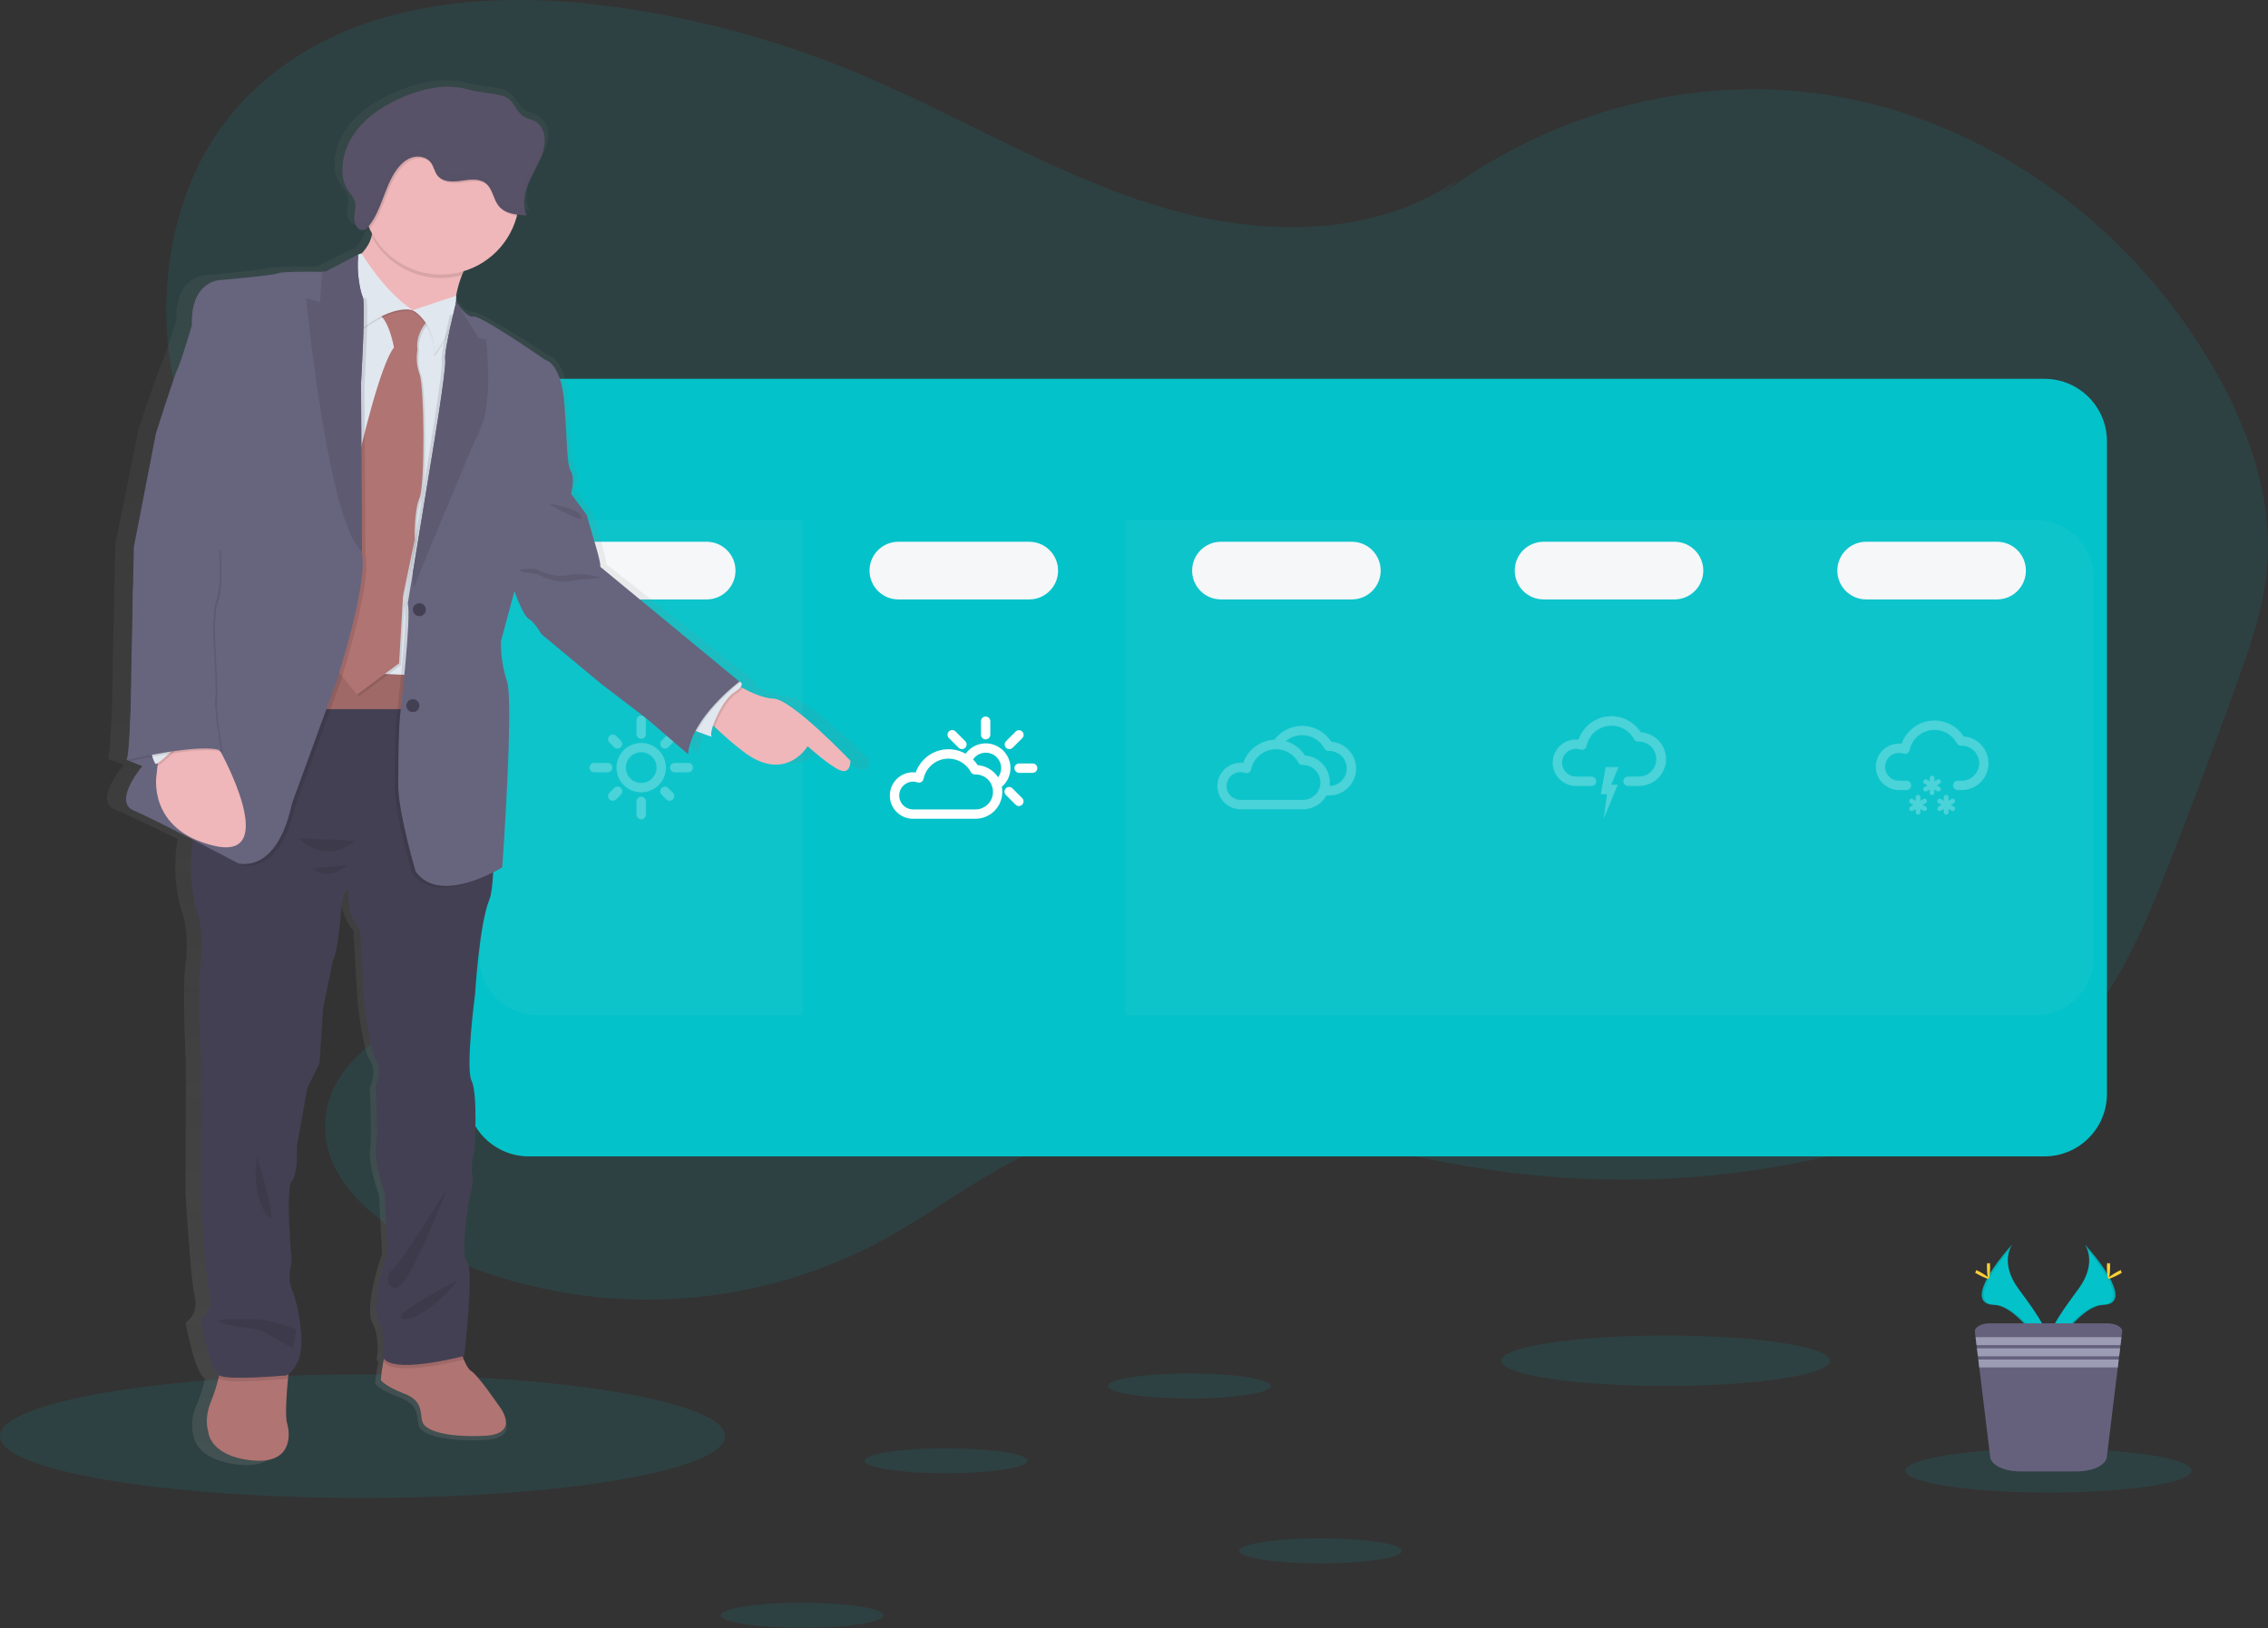<svg width="500" height="359" viewBox="0 0 500 359" fill="none" xmlns="http://www.w3.org/2000/svg">
<rect x="0" y="0" width="500" height="359" fill="#333333" stroke="none"/>
<path opacity="0.1" d="M322.033 39.246C302.153 53.083 276.364 52.188 253.764 44.99C231.163 37.793 210.407 24.969 188.374 15.855C170.018 8.246 150.689 3.236 130.948 0.97C102.885 -2.209 71.548 1.665 51.994 24.038C30.22 48.955 31.891 93.888 55.441 116.761C67.42 128.395 83.109 134.103 96.764 143.185C110.419 152.267 123.102 167.352 121.944 184.885C120.863 201.114 108.321 213.566 95.347 221.381C85.321 227.42 72.965 234.014 71.757 246.524C70.59 258.626 80.975 268.112 90.892 273.502C123.247 291.098 163.094 290.93 195.335 273.048C206.833 266.691 217.404 258.194 229.461 253.227C261.125 240.18 296.013 253.313 329.539 258.113C358.025 262.17 387.05 260.07 414.656 251.955C431.262 247.078 447.927 239.626 459.589 225.74C467.999 215.75 473.239 203.058 478.161 190.547C483.405 177.203 488.447 163.765 493.287 150.232C496.189 142.109 499.05 133.83 499.799 125.139C501.161 109.386 495.431 93.806 487.634 80.528C469.12 48.973 437.933 26.781 404.18 21.146C370.426 15.51 334.662 26.518 308.469 50.608" fill="#04C2C9"/>
<path opacity="0.1" d="M79.921 330.314C124.061 330.314 159.843 324.217 159.843 316.696C159.843 309.175 124.061 303.077 79.921 303.077C35.782 303.077 0 309.175 0 316.696C0 324.217 35.782 330.314 79.921 330.314Z" fill="#04C2C9"/>
<path d="M450.716 83.539H116.599C108.99 83.539 102.822 89.707 102.822 97.316V241.225C102.822 248.834 108.99 255.002 116.599 255.002H450.716C458.325 255.002 464.493 248.834 464.493 241.225V97.316C464.493 89.707 458.325 83.539 450.716 83.539Z" fill="#04C2C9"/>
<g opacity="0.2">
<path opacity="0.2" d="M176.949 223.833H118.456C116.79 223.833 115.14 223.505 113.601 222.867C112.062 222.229 110.663 221.295 109.485 220.117C108.307 218.938 107.372 217.54 106.734 216C106.097 214.461 105.769 212.811 105.769 211.145V127.405C105.768 125.739 106.096 124.088 106.733 122.549C107.371 121.009 108.305 119.61 109.483 118.432C110.662 117.254 112.061 116.319 113.6 115.682C115.14 115.045 116.79 114.717 118.456 114.717H176.949V223.833Z" fill="white"/>
</g>
<g opacity="0.2">
<path opacity="0.2" d="M448.849 223.833H390.361V114.717H448.849C450.516 114.717 452.166 115.045 453.705 115.682C455.245 116.319 456.644 117.254 457.822 118.432C459 119.61 459.935 121.009 460.572 122.549C461.21 124.088 461.537 125.739 461.537 127.405V211.145C461.537 212.811 461.209 214.461 460.571 216C459.933 217.54 458.999 218.938 457.821 220.117C456.643 221.295 455.244 222.229 453.705 222.867C452.165 223.505 450.515 223.833 448.849 223.833Z" fill="white"/>
</g>
<g opacity="0.2">
<path opacity="0.2" d="M390.361 114.713H319.186V223.828H390.361V114.713Z" fill="white"/>
</g>
<g opacity="0.2">
<path opacity="0.2" d="M319.186 114.713H248.01V223.828H319.186V114.713Z" fill="white"/>
</g>
<g opacity="0.2">
<path opacity="0.2" d="M248.01 114.713H176.835V223.828H248.01V114.713Z" fill="#04C2C9"/>
</g>
<path d="M217.291 163.038C217.017 163.038 216.755 162.929 216.562 162.736C216.369 162.543 216.26 162.281 216.26 162.007V159.033C216.26 158.897 216.287 158.763 216.338 158.638C216.39 158.513 216.466 158.4 216.562 158.304C216.658 158.208 216.771 158.132 216.896 158.08C217.021 158.029 217.155 158.002 217.291 158.002C217.426 158.002 217.56 158.029 217.685 158.08C217.81 158.132 217.924 158.208 218.02 158.304C218.115 158.4 218.191 158.513 218.243 158.638C218.295 158.763 218.322 158.897 218.322 159.033V162.016C218.319 162.288 218.209 162.548 218.016 162.739C217.823 162.931 217.563 163.038 217.291 163.038V163.038Z" fill="white"/>
<path d="M212.069 165.199C211.934 165.2 211.8 165.173 211.676 165.122C211.551 165.071 211.438 164.995 211.342 164.9L209.235 162.788C209.13 162.695 209.045 162.581 208.986 162.454C208.927 162.327 208.894 162.189 208.889 162.049C208.885 161.909 208.91 161.769 208.961 161.638C209.013 161.508 209.091 161.389 209.19 161.29C209.289 161.191 209.407 161.113 209.538 161.06C209.668 161.008 209.807 160.984 209.948 160.987C210.088 160.991 210.226 161.024 210.353 161.083C210.481 161.142 210.595 161.226 210.688 161.331L212.8 163.442C212.943 163.587 213.041 163.77 213.08 163.97C213.119 164.17 213.098 164.377 213.02 164.565C212.942 164.753 212.81 164.913 212.641 165.026C212.471 165.139 212.272 165.199 212.069 165.199V165.199Z" fill="white"/>
<path d="M224.624 177.751C224.351 177.751 224.088 177.644 223.893 177.451L221.786 175.34C221.682 175.246 221.597 175.132 221.538 175.005C221.479 174.877 221.447 174.739 221.443 174.599C221.439 174.459 221.464 174.319 221.516 174.189C221.568 174.059 221.646 173.94 221.746 173.841C221.845 173.742 221.964 173.664 222.094 173.613C222.225 173.561 222.364 173.537 222.505 173.541C222.645 173.545 222.783 173.578 222.91 173.637C223.037 173.697 223.151 173.781 223.244 173.886L225.351 175.993C225.494 176.138 225.592 176.321 225.631 176.52C225.67 176.72 225.65 176.926 225.572 177.114C225.495 177.302 225.363 177.462 225.195 177.576C225.026 177.689 224.828 177.75 224.624 177.751V177.751Z" fill="white"/>
<path d="M227.658 170.422H224.674C224.401 170.422 224.139 170.313 223.945 170.12C223.752 169.926 223.644 169.664 223.644 169.391C223.644 169.117 223.752 168.855 223.945 168.662C224.139 168.469 224.401 168.36 224.674 168.36H227.658C227.931 168.36 228.193 168.469 228.387 168.662C228.58 168.855 228.689 169.117 228.689 169.391C228.689 169.664 228.58 169.926 228.387 170.12C228.193 170.313 227.931 170.422 227.658 170.422V170.422Z" fill="white"/>
<path d="M222.513 165.199C222.31 165.199 222.111 165.138 221.943 165.024C221.774 164.911 221.643 164.75 221.565 164.563C221.487 164.375 221.467 164.168 221.506 163.969C221.546 163.77 221.643 163.586 221.786 163.442L223.893 161.331C223.989 161.233 224.102 161.155 224.228 161.102C224.353 161.048 224.488 161.02 224.625 161.019C224.761 161.018 224.897 161.045 225.023 161.096C225.149 161.148 225.264 161.225 225.36 161.321C225.457 161.418 225.533 161.532 225.585 161.659C225.637 161.785 225.663 161.92 225.662 162.057C225.661 162.193 225.633 162.328 225.58 162.454C225.527 162.579 225.449 162.693 225.351 162.788L223.244 164.9C223.049 165.092 222.786 165.199 222.513 165.199V165.199Z" fill="white"/>
<path d="M222.767 169.391C222.77 168.235 222.406 167.108 221.726 166.172C221.046 165.237 220.087 164.542 218.986 164.188C217.885 163.835 216.701 163.84 215.603 164.204C214.506 164.567 213.553 165.271 212.881 166.212C211.907 165.66 210.823 165.328 209.706 165.24C208.589 165.152 207.466 165.311 206.417 165.704C205.368 166.097 204.418 166.716 203.634 167.516C202.849 168.316 202.25 169.278 201.879 170.335C201.288 170.268 200.691 170.303 200.112 170.44C198.791 170.755 197.648 171.581 196.935 172.737C196.222 173.893 195.996 175.284 196.307 176.606C196.571 177.732 197.209 178.734 198.116 179.451C199.023 180.167 200.146 180.556 201.302 180.553H215.047C215.506 180.551 215.963 180.498 216.41 180.394C217.898 180.04 219.191 179.124 220.02 177.839C220.848 176.553 221.148 174.997 220.855 173.496C221.45 172.989 221.928 172.36 222.258 171.651C222.588 170.943 222.761 170.172 222.767 169.391V169.391ZM215.956 178.387C215.658 178.459 215.353 178.494 215.047 178.491H201.279C200.531 178.487 199.81 178.208 199.252 177.709C198.695 177.21 198.339 176.524 198.253 175.78C198.166 175.037 198.355 174.288 198.782 173.674C199.21 173.059 199.848 172.623 200.575 172.447C200.807 172.391 201.045 172.362 201.284 172.361C201.616 172.361 201.946 172.416 202.26 172.524C202.399 172.571 202.546 172.587 202.691 172.573C202.837 172.559 202.978 172.515 203.105 172.442C203.231 172.37 203.341 172.271 203.426 172.153C203.511 172.035 203.571 171.9 203.6 171.757C203.832 170.635 204.403 169.612 205.234 168.825C206.066 168.038 207.119 167.525 208.251 167.354C209.384 167.183 210.541 167.364 211.568 167.871C212.595 168.378 213.441 169.187 213.994 170.19C214.004 170.204 214.012 170.219 214.017 170.235C214.109 170.403 214.245 170.542 214.411 170.637C214.577 170.732 214.766 170.78 214.957 170.776H215.07C215.728 170.772 216.376 170.937 216.951 171.255C217.527 171.573 218.011 172.033 218.358 172.592C218.567 172.945 218.72 173.328 218.812 173.727C218.876 174.006 218.911 174.291 218.916 174.577C218.928 175.453 218.642 176.308 218.104 177C217.566 177.693 216.808 178.182 215.956 178.387ZM218.717 169.968C217.8 169.255 216.695 168.824 215.538 168.728C215.243 168.272 214.901 167.849 214.516 167.465C214.77 167.092 215.096 166.773 215.475 166.528C215.854 166.282 216.278 166.114 216.722 166.035C217.166 165.955 217.622 165.965 218.063 166.063C218.503 166.162 218.92 166.348 219.288 166.61C219.655 166.871 219.967 167.204 220.205 167.588C220.443 167.972 220.601 168.399 220.672 168.845C220.742 169.291 220.722 169.747 220.614 170.185C220.506 170.623 220.312 171.036 220.043 171.398C219.682 170.851 219.234 170.368 218.717 169.968V169.968Z" fill="white"/>
<g opacity="0.5">
<path opacity="0.5" d="M298.801 168.115C298.515 166.892 297.846 165.792 296.891 164.975C295.936 164.158 294.746 163.667 293.493 163.574C292.824 162.539 291.915 161.681 290.843 161.073C289.772 160.465 288.569 160.124 287.338 160.079C286.107 160.034 284.883 160.288 283.77 160.817C282.657 161.346 281.689 162.136 280.946 163.12C279.423 163.192 277.956 163.717 276.732 164.628C275.509 165.539 274.586 166.794 274.08 168.233C273.388 168.155 272.687 168.22 272.021 168.422C271.354 168.625 270.736 168.961 270.203 169.41C269.671 169.86 269.236 170.413 268.925 171.036C268.613 171.659 268.432 172.339 268.392 173.035C268.352 173.73 268.455 174.426 268.693 175.081C268.931 175.736 269.3 176.335 269.778 176.842C270.255 177.349 270.831 177.754 271.47 178.031C272.109 178.308 272.798 178.452 273.495 178.455H287.249C287.708 178.454 288.165 178.4 288.611 178.296C289.411 178.106 290.162 177.752 290.817 177.256C291.472 176.761 292.017 176.134 292.417 175.417H293.025C293.484 175.416 293.941 175.362 294.388 175.258C295.147 175.079 295.864 174.753 296.496 174.297C297.129 173.842 297.666 173.265 298.076 172.602C298.486 171.938 298.761 171.201 298.886 170.431C299.01 169.661 298.982 168.874 298.801 168.115V168.115ZM289.824 175.38C289.353 175.817 288.78 176.129 288.157 176.289C287.86 176.358 287.555 176.393 287.249 176.393H273.472C272.72 176.393 271.995 176.117 271.433 175.617C270.872 175.118 270.513 174.429 270.426 173.682C270.34 172.935 270.53 172.183 270.962 171.568C271.394 170.952 272.036 170.517 272.768 170.344C273.217 170.244 273.682 170.244 274.13 170.344C274.241 170.369 274.35 170.401 274.457 170.44C274.597 170.489 274.746 170.507 274.894 170.494C275.041 170.481 275.185 170.436 275.314 170.363C275.443 170.29 275.555 170.19 275.642 170.07C275.729 169.95 275.79 169.813 275.82 169.668C276.084 168.408 276.773 167.277 277.772 166.464C278.77 165.652 280.018 165.207 281.305 165.204C281.562 165.204 281.818 165.222 282.072 165.259C282.945 165.379 283.776 165.703 284.5 166.205C285.223 166.707 285.818 167.372 286.237 168.147C286.326 168.315 286.461 168.456 286.627 168.551C286.792 168.647 286.981 168.694 287.172 168.687H287.249C288.031 168.689 288.794 168.928 289.437 169.373C290.079 169.818 290.572 170.447 290.849 171.178C291.126 171.909 291.175 172.707 290.989 173.467C290.802 174.226 290.39 174.911 289.806 175.43L289.824 175.38ZM293.911 173.214C293.647 173.278 293.378 173.313 293.107 173.319C293.21 172.591 293.175 171.85 293.003 171.135C292.716 169.911 292.047 168.811 291.092 167.995C290.137 167.178 288.947 166.687 287.694 166.594C286.706 165.065 285.205 163.938 283.462 163.415C284.099 162.883 284.846 162.5 285.65 162.293C286.453 162.086 287.292 162.06 288.107 162.218C288.921 162.375 289.691 162.712 290.359 163.203C291.028 163.694 291.579 164.328 291.972 165.059C292.062 165.228 292.198 165.368 292.365 165.463C292.531 165.559 292.72 165.606 292.912 165.599H293.025C293.973 165.595 294.888 165.94 295.598 166.567C296.308 167.194 296.762 168.061 296.875 169.002C296.987 169.943 296.749 170.892 296.207 171.668C295.664 172.445 294.855 172.995 293.933 173.214H293.911Z" fill="white"/>
</g>
<g opacity="0.5">
<path opacity="0.5" d="M430.744 177.86L430.081 177.474L430.744 177.092C430.804 177.059 430.856 177.014 430.899 176.96C430.941 176.906 430.972 176.844 430.99 176.778C431.009 176.712 431.014 176.643 431.005 176.575C430.997 176.507 430.976 176.441 430.942 176.382C430.908 176.322 430.863 176.27 430.809 176.227C430.755 176.185 430.693 176.154 430.627 176.136C430.561 176.117 430.493 176.112 430.425 176.121C430.357 176.129 430.291 176.15 430.231 176.184L429.564 176.57V175.834C429.57 175.763 429.562 175.69 429.539 175.622C429.516 175.554 429.48 175.491 429.431 175.438C429.383 175.384 429.323 175.342 429.258 175.313C429.192 175.283 429.12 175.268 429.048 175.268C428.976 175.268 428.905 175.283 428.839 175.313C428.773 175.342 428.714 175.384 428.666 175.438C428.617 175.491 428.58 175.554 428.557 175.622C428.534 175.69 428.526 175.763 428.533 175.834V176.593L427.874 176.211C427.754 176.143 427.611 176.126 427.478 176.163C427.345 176.2 427.232 176.288 427.164 176.409C427.096 176.529 427.078 176.672 427.115 176.805C427.152 176.938 427.241 177.052 427.361 177.12L428.02 177.496L427.361 177.878C427.303 177.912 427.251 177.957 427.21 178.011C427.169 178.064 427.139 178.126 427.122 178.191C427.104 178.257 427.1 178.325 427.109 178.392C427.119 178.459 427.141 178.523 427.175 178.582C427.221 178.661 427.287 178.727 427.367 178.773C427.447 178.818 427.537 178.842 427.629 178.841C427.719 178.842 427.808 178.817 427.884 178.768L428.542 178.391V179.158C428.554 179.287 428.614 179.406 428.709 179.493C428.804 179.58 428.928 179.628 429.057 179.628C429.186 179.628 429.311 179.58 429.406 179.493C429.501 179.406 429.561 179.287 429.573 179.158V178.391L430.24 178.772C430.316 178.821 430.405 178.847 430.495 178.845C430.586 178.845 430.676 178.821 430.756 178.776C430.836 178.731 430.902 178.665 430.949 178.586C430.985 178.526 431.009 178.458 431.018 178.388C431.028 178.318 431.023 178.247 431.004 178.179C430.985 178.111 430.952 178.047 430.907 177.992C430.862 177.938 430.807 177.892 430.744 177.86Z" fill="white"/>
<path opacity="0.5" d="M427.643 173.564L426.98 173.183L427.643 172.797C427.701 172.763 427.753 172.719 427.794 172.665C427.835 172.612 427.865 172.551 427.882 172.486C427.899 172.421 427.904 172.353 427.894 172.286C427.885 172.22 427.863 172.155 427.829 172.097C427.796 172.038 427.751 171.986 427.697 171.945C427.644 171.903 427.582 171.873 427.517 171.855C427.451 171.837 427.383 171.833 427.316 171.842C427.249 171.85 427.184 171.872 427.125 171.907L426.462 172.293V171.53C426.45 171.401 426.391 171.282 426.295 171.195C426.2 171.108 426.076 171.06 425.947 171.06C425.818 171.06 425.694 171.108 425.598 171.195C425.503 171.282 425.443 171.401 425.431 171.53V172.288L424.773 171.911C424.713 171.877 424.648 171.856 424.58 171.847C424.512 171.839 424.443 171.844 424.377 171.863C424.311 171.881 424.249 171.912 424.195 171.954C424.141 171.997 424.096 172.049 424.062 172.109C424.029 172.168 424.007 172.234 423.999 172.302C423.99 172.37 423.996 172.439 424.014 172.505C424.032 172.571 424.063 172.633 424.106 172.687C424.148 172.74 424.2 172.786 424.26 172.819L424.918 173.201L424.26 173.578C424.159 173.633 424.08 173.72 424.035 173.826C423.99 173.932 423.982 174.05 424.011 174.161C424.041 174.271 424.107 174.369 424.199 174.438C424.291 174.507 424.404 174.543 424.519 174.54C424.608 174.54 424.696 174.517 424.773 174.472L425.431 174.091V174.863C425.443 174.991 425.503 175.11 425.598 175.197C425.694 175.284 425.818 175.332 425.947 175.332C426.076 175.332 426.2 175.284 426.295 175.197C426.391 175.11 426.45 174.991 426.462 174.863V174.091L427.112 174.472C427.191 174.516 427.28 174.54 427.37 174.54C427.483 174.539 427.593 174.501 427.682 174.432C427.771 174.363 427.835 174.266 427.865 174.157C427.894 174.048 427.887 173.932 427.844 173.828C427.802 173.723 427.726 173.635 427.629 173.578L427.643 173.564Z" fill="white"/>
<path opacity="0.5" d="M424.55 177.86L423.887 177.474L424.55 177.092C424.61 177.059 424.662 177.014 424.705 176.96C424.747 176.906 424.778 176.844 424.796 176.778C424.815 176.712 424.82 176.643 424.812 176.575C424.803 176.507 424.782 176.441 424.748 176.382C424.714 176.322 424.669 176.27 424.615 176.227C424.561 176.185 424.5 176.154 424.434 176.136C424.368 176.117 424.299 176.112 424.231 176.121C424.163 176.129 424.097 176.15 424.037 176.184L423.37 176.57V175.834C423.377 175.763 423.368 175.69 423.345 175.622C423.323 175.554 423.286 175.491 423.237 175.438C423.189 175.384 423.13 175.342 423.064 175.313C422.998 175.283 422.926 175.268 422.854 175.268C422.782 175.268 422.711 175.283 422.645 175.313C422.579 175.342 422.52 175.384 422.472 175.438C422.423 175.491 422.386 175.554 422.363 175.622C422.341 175.69 422.332 175.763 422.339 175.834V176.593L421.685 176.211C421.565 176.143 421.422 176.125 421.288 176.161C421.154 176.198 421.041 176.286 420.972 176.407C420.903 176.527 420.885 176.67 420.922 176.804C420.959 176.937 421.047 177.051 421.167 177.12L421.826 177.496L421.167 177.878C421.109 177.912 421.057 177.957 421.016 178.011C420.975 178.064 420.945 178.126 420.928 178.191C420.911 178.257 420.906 178.325 420.915 178.392C420.925 178.459 420.947 178.523 420.981 178.582C421.027 178.661 421.093 178.727 421.173 178.773C421.253 178.818 421.343 178.842 421.435 178.841C421.527 178.84 421.616 178.815 421.694 178.768L422.348 178.391V179.158C422.36 179.287 422.42 179.406 422.515 179.493C422.61 179.58 422.735 179.628 422.863 179.628C422.992 179.628 423.117 179.58 423.212 179.493C423.307 179.406 423.367 179.287 423.379 179.158V178.391L424.046 178.772C424.122 178.821 424.211 178.847 424.301 178.845C424.414 178.844 424.523 178.806 424.612 178.737C424.701 178.667 424.766 178.571 424.795 178.462C424.824 178.353 424.817 178.237 424.775 178.133C424.732 178.028 424.657 177.94 424.56 177.882L424.55 177.86Z" fill="white"/>
<path opacity="0.5" d="M438.21 166.934C437.92 165.712 437.25 164.614 436.296 163.798C435.342 162.982 434.153 162.49 432.901 162.393C432.124 161.192 431.025 160.232 429.73 159.622C428.435 159.013 426.995 158.778 425.573 158.945C424.151 159.112 422.805 159.674 421.686 160.566C420.567 161.459 419.72 162.647 419.242 163.996C418.55 163.919 417.849 163.983 417.182 164.186C416.516 164.388 415.898 164.724 415.365 165.174C414.833 165.623 414.398 166.176 414.086 166.799C413.775 167.422 413.594 168.102 413.554 168.798C413.514 169.493 413.616 170.19 413.855 170.844C414.093 171.499 414.462 172.098 414.939 172.605C415.417 173.112 415.993 173.517 416.632 173.794C417.271 174.072 417.96 174.216 418.656 174.218H420.3C420.573 174.218 420.836 174.109 421.029 173.916C421.222 173.723 421.331 173.46 421.331 173.187C421.331 172.914 421.222 172.652 421.029 172.458C420.836 172.265 420.573 172.156 420.3 172.156H418.643C417.952 172.158 417.282 171.925 416.741 171.496C416.2 171.067 415.82 170.468 415.664 169.795C415.479 169.005 415.614 168.174 416.04 167.484C416.465 166.793 417.146 166.298 417.934 166.108C418.494 165.977 419.078 166.003 419.623 166.185C419.763 166.235 419.912 166.255 420.06 166.243C420.208 166.231 420.351 166.187 420.481 166.114C420.61 166.041 420.722 165.941 420.809 165.821C420.897 165.701 420.957 165.563 420.986 165.417C421.22 164.292 421.794 163.267 422.63 162.479C423.467 161.691 424.525 161.18 425.662 161.014C426.799 160.848 427.96 161.035 428.987 161.551C430.013 162.066 430.857 162.885 431.403 163.896C431.493 164.064 431.628 164.204 431.794 164.299C431.959 164.395 432.147 164.442 432.338 164.437H432.456C433.404 164.433 434.319 164.777 435.029 165.405C435.739 166.032 436.193 166.899 436.306 167.839C436.418 168.78 436.18 169.729 435.638 170.506C435.095 171.283 434.286 171.833 433.365 172.052C433.067 172.122 432.762 172.157 432.456 172.156H431.598C431.325 172.156 431.062 172.265 430.869 172.458C430.676 172.652 430.567 172.914 430.567 173.187C430.567 173.46 430.676 173.723 430.869 173.916C431.062 174.109 431.325 174.218 431.598 174.218H432.456C433.351 174.222 434.236 174.022 435.042 173.633C435.848 173.245 436.556 172.678 437.111 171.976C437.666 171.274 438.054 170.455 438.246 169.58C438.438 168.706 438.429 167.8 438.219 166.93L438.21 166.934Z" fill="white"/>
</g>
<g opacity="0.5">
<path opacity="0.5" d="M362.63 173.155C362.183 173.26 361.726 173.313 361.267 173.314H358.92C358.646 173.314 358.384 173.206 358.191 173.012C357.997 172.819 357.889 172.557 357.889 172.283C357.889 172.01 357.997 171.748 358.191 171.555C358.384 171.361 358.646 171.253 358.92 171.253H361.267C361.573 171.253 361.878 171.218 362.175 171.148C363.097 170.929 363.906 170.379 364.449 169.602C364.991 168.826 365.229 167.876 365.116 166.936C365.004 165.995 364.55 165.128 363.84 164.501C363.13 163.873 362.215 163.529 361.267 163.533H361.149C360.958 163.54 360.769 163.493 360.604 163.397C360.438 163.302 360.303 163.161 360.214 162.993C359.67 161.974 358.826 161.147 357.796 160.626C356.765 160.106 355.599 159.915 354.457 160.082C353.314 160.248 352.251 160.763 351.412 161.556C350.573 162.35 349.999 163.382 349.769 164.514C349.741 164.66 349.681 164.798 349.594 164.919C349.507 165.039 349.395 165.139 349.266 165.212C349.136 165.285 348.992 165.329 348.844 165.341C348.696 165.353 348.547 165.333 348.407 165.281C347.751 165.061 347.039 165.069 346.388 165.304C345.737 165.539 345.184 165.987 344.82 166.575C344.534 167.04 344.378 167.572 344.366 168.117C344.354 168.663 344.488 169.201 344.753 169.677C345.019 170.154 345.406 170.551 345.876 170.827C346.346 171.104 346.881 171.251 347.426 171.253H350.877C351.151 171.253 351.413 171.361 351.606 171.555C351.8 171.748 351.908 172.01 351.908 172.283C351.908 172.557 351.8 172.819 351.606 173.012C351.413 173.206 351.151 173.314 350.877 173.314H347.426C346.514 173.314 345.618 173.07 344.832 172.607C344.045 172.145 343.396 171.481 342.952 170.684C342.507 169.887 342.284 168.986 342.304 168.074C342.324 167.161 342.588 166.271 343.067 165.495C343.58 164.668 344.317 164.004 345.192 163.579C346.068 163.154 347.045 162.985 348.012 163.092C348.483 161.73 349.329 160.528 350.452 159.624C351.576 158.72 352.931 158.152 354.363 157.985C355.795 157.817 357.245 158.058 358.547 158.678C359.849 159.297 360.949 160.272 361.721 161.49C363.148 161.57 364.498 162.165 365.519 163.164C366.541 164.164 367.165 165.5 367.276 166.925C367.387 168.35 366.977 169.767 366.123 170.913C365.268 172.059 364.027 172.855 362.63 173.155V173.155Z" fill="white"/>
<path opacity="0.5" d="M355.2 173.046H356.654L353.543 180.557L354.288 175.144H352.903L353.997 169.146H356.826L355.2 173.046Z" fill="white"/>
</g>
<g opacity="0.5">
<path opacity="0.5" d="M141.356 162.92C141.084 162.919 140.823 162.81 140.63 162.616C140.438 162.423 140.33 162.162 140.33 161.889V158.906C140.321 158.765 140.34 158.624 140.388 158.491C140.435 158.358 140.51 158.236 140.606 158.133C140.702 158.03 140.819 157.948 140.948 157.892C141.078 157.835 141.217 157.806 141.359 157.806C141.5 157.806 141.639 157.835 141.769 157.892C141.898 157.948 142.015 158.03 142.111 158.133C142.208 158.236 142.282 158.358 142.329 158.491C142.377 158.624 142.397 158.765 142.387 158.906V161.889C142.387 162.162 142.279 162.425 142.085 162.618C141.892 162.811 141.63 162.92 141.356 162.92Z" fill="white"/>
<path opacity="0.5" d="M133.973 170.304H130.989C130.716 170.304 130.454 170.195 130.26 170.002C130.067 169.808 129.958 169.546 129.958 169.273C129.958 168.999 130.067 168.737 130.26 168.544C130.454 168.351 130.716 168.242 130.989 168.242H133.973C134.246 168.242 134.508 168.351 134.702 168.544C134.895 168.737 135.004 168.999 135.004 169.273C135.004 169.546 134.895 169.808 134.702 170.002C134.508 170.195 134.246 170.304 133.973 170.304V170.304Z" fill="white"/>
<path opacity="0.5" d="M141.356 180.671C141.084 180.669 140.823 180.56 140.63 180.367C140.438 180.174 140.33 179.912 140.33 179.64V176.656C140.347 176.395 140.463 176.151 140.654 175.972C140.845 175.793 141.097 175.694 141.359 175.694C141.62 175.694 141.872 175.793 142.063 175.972C142.254 176.151 142.37 176.395 142.387 176.656V179.64C142.387 179.913 142.279 180.175 142.085 180.369C141.892 180.562 141.63 180.671 141.356 180.671Z" fill="white"/>
<path opacity="0.5" d="M151.723 170.304H148.749C148.476 170.304 148.213 170.195 148.02 170.002C147.827 169.808 147.718 169.546 147.718 169.273C147.718 168.999 147.827 168.737 148.02 168.544C148.213 168.351 148.476 168.242 148.749 168.242H151.728C152.001 168.242 152.264 168.351 152.457 168.544C152.65 168.737 152.759 168.999 152.759 169.273C152.759 169.546 152.65 169.808 152.457 170.002C152.264 170.195 152.001 170.304 151.728 170.304H151.723Z" fill="white"/>
<path opacity="0.5" d="M141.356 174.726C140.279 174.726 139.225 174.407 138.329 173.808C137.433 173.209 136.734 172.358 136.322 171.363C135.91 170.367 135.802 169.271 136.012 168.214C136.222 167.157 136.741 166.186 137.503 165.424C138.265 164.662 139.236 164.143 140.293 163.933C141.35 163.723 142.446 163.83 143.442 164.243C144.437 164.655 145.288 165.354 145.887 166.25C146.486 167.146 146.806 168.2 146.806 169.277C146.806 170.723 146.231 172.109 145.21 173.13C144.188 174.152 142.802 174.726 141.356 174.726V174.726ZM141.356 165.881C140.686 165.882 140.03 166.081 139.473 166.455C138.916 166.828 138.482 167.358 138.226 167.978C137.97 168.598 137.903 169.28 138.034 169.937C138.166 170.595 138.489 171.199 138.964 171.673C139.438 172.147 140.043 172.47 140.701 172.6C141.359 172.731 142.04 172.663 142.66 172.406C143.28 172.149 143.809 171.715 144.182 171.157C144.554 170.599 144.753 169.943 144.753 169.273C144.752 168.373 144.393 167.51 143.757 166.874C143.12 166.238 142.256 165.881 141.356 165.881Z" fill="white"/>
<path opacity="0.5" d="M136.139 165.081C136.003 165.082 135.869 165.056 135.743 165.005C135.618 164.953 135.504 164.877 135.408 164.782L134.354 163.728C134.165 163.534 134.06 163.273 134.062 163.002C134.063 162.731 134.172 162.472 134.363 162.28C134.555 162.088 134.815 161.98 135.086 161.978C135.357 161.976 135.618 162.081 135.812 162.271L136.865 163.324C137.009 163.468 137.106 163.651 137.145 163.851C137.185 164.05 137.164 164.257 137.087 164.444C137.009 164.632 136.878 164.793 136.709 164.906C136.54 165.02 136.342 165.081 136.139 165.081V165.081Z" fill="white"/>
<path opacity="0.5" d="M135.081 176.579C134.878 176.578 134.679 176.517 134.51 176.404C134.342 176.291 134.21 176.13 134.133 175.942C134.055 175.754 134.035 175.548 134.074 175.349C134.113 175.149 134.211 174.966 134.354 174.822L135.408 173.768C135.503 173.671 135.617 173.593 135.742 173.539C135.868 173.486 136.003 173.458 136.139 173.457C136.276 173.456 136.411 173.482 136.537 173.534C136.664 173.586 136.778 173.662 136.875 173.759C136.971 173.855 137.048 173.97 137.099 174.096C137.151 174.223 137.178 174.358 137.177 174.494C137.176 174.631 137.148 174.766 137.094 174.891C137.041 175.017 136.963 175.131 136.865 175.226L135.812 176.289C135.615 176.477 135.353 176.581 135.081 176.579Z" fill="white"/>
<path opacity="0.5" d="M147.637 176.579C147.363 176.58 147.1 176.472 146.905 176.279L145.852 175.226C145.663 175.032 145.558 174.771 145.559 174.5C145.561 174.229 145.67 173.969 145.861 173.778C146.053 173.586 146.312 173.477 146.583 173.476C146.855 173.474 147.115 173.579 147.31 173.768L148.363 174.822C148.506 174.966 148.604 175.149 148.643 175.349C148.683 175.548 148.662 175.754 148.584 175.942C148.507 176.13 148.375 176.291 148.207 176.404C148.038 176.517 147.84 176.578 147.637 176.579V176.579Z" fill="white"/>
<path opacity="0.5" d="M146.578 165.081C146.375 165.081 146.177 165.02 146.008 164.906C145.84 164.793 145.708 164.632 145.631 164.444C145.553 164.257 145.532 164.05 145.572 163.851C145.611 163.651 145.709 163.468 145.852 163.324L146.905 162.271C147.1 162.081 147.36 161.976 147.632 161.978C147.903 161.98 148.162 162.088 148.354 162.28C148.545 162.472 148.654 162.731 148.656 163.002C148.657 163.273 148.552 163.534 148.363 163.728L147.31 164.782C147.115 164.974 146.852 165.082 146.578 165.081V165.081Z" fill="white"/>
</g>
<path d="M155.788 119.467H126.934C123.423 119.467 120.577 122.314 120.577 125.825C120.577 129.336 123.423 132.182 126.934 132.182H155.788C159.299 132.182 162.145 129.336 162.145 125.825C162.145 122.314 159.299 119.467 155.788 119.467Z" fill="#F6F7F9"/>
<path d="M226.904 119.467H198.051C194.54 119.467 191.693 122.314 191.693 125.825C191.693 129.336 194.54 132.182 198.051 132.182H226.904C230.415 132.182 233.261 129.336 233.261 125.825C233.261 122.314 230.415 119.467 226.904 119.467Z" fill="#F6F7F9"/>
<path d="M298.025 119.467H269.171C265.66 119.467 262.814 122.314 262.814 125.825C262.814 129.336 265.66 132.182 269.171 132.182H298.025C301.536 132.182 304.382 129.336 304.382 125.825C304.382 122.314 301.536 119.467 298.025 119.467Z" fill="#F6F7F9"/>
<path d="M369.146 119.467H340.292C336.781 119.467 333.935 122.314 333.935 125.825C333.935 129.336 336.781 132.182 340.292 132.182H369.146C372.657 132.182 375.503 129.336 375.503 125.825C375.503 122.314 372.657 119.467 369.146 119.467Z" fill="#F6F7F9"/>
<path d="M440.267 119.467H411.413C407.902 119.467 405.056 122.314 405.056 125.825C405.056 129.336 407.902 132.182 411.413 132.182H440.267C443.778 132.182 446.624 129.336 446.624 125.825C446.624 122.314 443.778 119.467 440.267 119.467Z" fill="#F6F7F9"/>
<path d="M191.693 167.475C191.693 167.475 178.143 153.874 173.902 153.679C171.463 153.57 168.648 152.348 166.695 151.336L166.196 151.072C166.65 150.478 166.409 150.164 166.173 149.996C166.095 149.946 166.011 149.907 165.923 149.878L133.619 124.358C133.923 123.872 132.206 118.455 132.206 118.455L130.49 112.81L126.857 108.11C126.857 108.11 127.87 104.823 126.857 103.179C125.844 101.535 126.053 97.666 125.345 88.289C124.636 78.912 120.804 78.33 120.804 78.33C120.804 78.33 105.955 68.477 104.247 68.767C102.649 69.035 100.515 65.943 100.233 65.525L100.201 65.479C100.201 65.479 100.201 65.52 100.174 65.588C100.198 65.234 100.207 64.876 100.201 64.512C100.201 64.38 100.201 64.253 100.201 64.122C100.481 62.567 100.924 61.047 101.523 59.585C101.65 59.272 101.777 58.977 101.904 58.704C104.848 57.888 107.532 56.33 109.699 54.178C111.867 52.026 113.445 49.354 114.283 46.416C114.31 46.312 114.333 46.208 114.36 46.103C115.091 46.194 115.831 46.235 116.549 46.262H116.685C116.455 45.77 116.291 45.249 116.199 44.714H116.054C116.01 44.447 115.981 44.179 115.968 43.91C116.022 44.087 116.081 44.264 116.149 44.441C115.995 42.811 116.247 41.168 116.885 39.659C117.716 37.548 118.992 35.627 119.905 33.547C120.589 32.156 120.912 30.614 120.845 29.065C120.793 28.508 120.654 27.962 120.431 27.449C120.43 27.473 120.43 27.497 120.431 27.521C120.431 27.635 120.431 27.748 120.431 27.866C120.267 27.321 119.996 26.813 119.634 26.373C119.273 25.933 118.828 25.568 118.324 25.301C117.507 24.901 116.549 24.801 115.791 24.297C113.552 22.817 113.679 20.419 110.696 19.647C108.298 19.025 105.76 19.034 103.339 18.385C98.117 16.995 93.703 17.863 88.654 19.652C84.876 21.164 81.188 23.103 78.337 25.977C75.485 28.852 73.541 32.789 73.796 36.794C73.831 38.063 74.192 39.301 74.844 40.391C75.448 41.335 76.357 42.121 76.661 43.192C77.024 44.427 76.52 45.735 76.516 47.025C76.516 48.196 77.338 49.568 78.441 49.55C78.594 49.562 78.747 49.549 78.895 49.509C79.284 49.38 79.627 49.142 79.885 48.823C79.953 48.977 80.021 49.132 80.094 49.277C80.266 49.645 80.457 50.008 80.662 50.358C80.63 50.553 80.593 50.748 80.548 50.935C80.126 52.384 79.336 53.7 78.255 54.754C77.982 54.773 77.717 54.857 77.483 54.999V54.999L77.26 55.108L69.895 58.822H69.087C66.707 58.791 59.846 58.736 58.792 59.158C57.512 59.681 45.128 60.675 45.128 60.675C45.128 60.675 38.53 61.061 38.871 70.665C38.871 70.665 36.378 78.807 35.638 80.16C34.898 81.514 30.524 94.723 30.524 94.723L25.425 119.98L24.817 147.948C24.817 147.948 24.817 151.127 24.717 154.901C24.494 161.176 24.181 166.38 23.745 167.284L24.199 167.465C24.179 167.536 24.155 167.606 24.126 167.674L24.526 167.583L27.355 168.637C27.355 168.637 20.375 176.561 25.425 178.559C27.918 179.544 33.826 182.401 39.17 185.039C38.117 190.892 38.598 196.918 40.565 202.531C41.248 205.796 41.363 209.154 40.905 212.458C40.101 217.484 40.973 234.114 40.973 234.114L40.905 263.248C40.905 263.248 41.981 281.939 42.926 285.953C43.87 289.968 40.905 291.63 40.905 291.63C40.905 291.63 42.844 302.614 45.196 304.072C45.151 304.285 45.096 304.526 45.038 304.739C44.581 306.535 43.987 308.293 43.262 309.998C41.645 313.799 42.658 316.505 42.658 316.505C42.658 316.505 42.79 321.859 52.48 322.953C62.171 324.048 61.771 317.277 60.963 314.702C60.468 313.127 60.827 308.231 61.185 304.662C61.212 304.376 61.24 304.099 61.267 303.836C61.862 303.454 62.629 302.642 63.538 300.907C65.417 297.17 63.538 288.147 62.175 285.181C60.813 282.216 62.039 278.992 62.039 278.992C62.039 278.992 60.559 262.363 62.039 260.951C63.519 259.538 63.251 253.231 63.251 253.231L65.676 240.207L68.501 234.667L69.309 222.548L71.58 211.849C71.58 211.849 72.519 210.941 73.328 202.44C74.136 193.939 75.212 196.637 75.212 196.637C74.813 202.308 77.905 205.147 77.905 205.147L78.75 219.973C78.75 219.973 79.79 231.053 81.511 233.764C83.232 236.475 81.511 239.821 81.511 239.821C81.511 239.821 82.078 250.388 81.579 253.485C81.079 256.582 83.559 263.671 83.559 263.671L84.231 276.431C84.231 276.431 80.194 287.901 82.078 291.643C83.963 295.385 83.023 299.763 83.023 299.763C83.107 300.014 83.243 300.244 83.422 300.439C83.373 300.634 83.323 300.834 83.277 301.043C83 302.408 82.803 303.788 82.687 305.175C82.687 305.175 83.695 306.538 88.204 308.204C92.713 309.871 91.705 312.718 92.377 314.525C93.049 316.333 97.627 317.936 106.645 317.55C115.663 317.164 109.942 310.656 109.942 310.656C109.942 310.656 105.233 304.017 103.616 303.114C103.058 302.8 102.472 301.779 101.936 300.557C101.836 300.33 101.741 300.103 101.645 299.858L102.022 299.763C102.022 299.763 104.425 280.69 102.676 278.874C100.928 277.058 103.253 264.692 103.253 264.692C103.253 264.692 104.425 260.574 103.889 259.411C103.353 258.249 104.425 253.74 104.425 253.74C104.425 253.74 105.233 241.479 103.748 238.659C102.263 235.839 104.556 219.319 104.556 219.319C104.556 219.319 105.501 203.852 107.88 198.312C108.334 197.295 108.589 195.134 108.752 192.318C110.069 191.678 110.886 191.188 110.886 191.188C110.886 191.188 113.611 154.451 111.994 149.905C111.013 146.996 110.543 143.939 110.605 140.869L113.734 129.753C113.734 129.753 115.754 135.261 117.067 135.937C118.379 136.614 119.996 139.325 119.996 139.325L133.823 150.346L144.526 158.175L154.017 166.008C154.226 164.189 154.809 162.433 155.729 160.849L156.065 160.972C157.817 161.603 160.043 162.384 159.498 162.066C159.198 161.889 159.357 160.895 159.825 159.591L160.229 159.982C162.214 161.813 164.294 163.539 166.459 165.154C176.499 172.819 181.771 164.246 181.771 164.246C181.771 164.246 186.821 168.623 189.309 169.591C191.798 170.558 191.693 167.475 191.693 167.475Z" fill="url(#paint0_linear)"/>
<path d="M83.945 304.344C83.945 304.344 84.907 305.707 89.189 307.351C93.472 308.994 92.513 311.828 93.154 313.622C93.794 315.415 98.149 317.009 106.713 316.623C115.277 316.237 109.846 309.784 109.846 309.784C109.846 309.784 105.369 303.196 103.834 302.301C103.303 301.992 102.749 300.975 102.236 299.767C101.556 298.045 100.979 296.285 100.506 294.495C100.506 294.495 86.374 296.416 85.352 297.824C84.926 298.572 84.642 299.392 84.512 300.244C84.247 301.599 84.058 302.968 83.945 304.344V304.344Z" fill="#B07473"/>
<path d="M45.896 315.615C45.896 315.615 46.023 320.924 55.232 322.009C64.441 323.094 64.055 316.383 63.288 313.835C62.834 312.273 63.161 307.414 63.501 303.872C63.715 301.602 63.928 299.89 63.928 299.89C63.928 299.89 48.452 300.212 48.58 301.043C48.577 302.027 48.435 303.005 48.157 303.949C47.725 305.728 47.162 307.472 46.472 309.167C44.938 312.927 45.896 315.615 45.896 315.615Z" fill="#B07473"/>
<path d="M155.106 157.307C155.37 157.852 156.015 158.779 157.59 160.322C159.475 162.136 161.453 163.851 163.516 165.458C173.052 173.064 178.048 164.55 178.048 164.55C178.048 164.55 182.843 168.9 185.213 169.859C187.584 170.817 187.484 167.747 187.484 167.747C187.484 167.747 174.633 154.269 170.6 154.074C168.28 153.965 165.605 152.757 163.753 151.749C162.39 151.004 161.455 150.387 161.455 150.387L157.995 153.724L154.979 156.631C154.979 156.631 154.857 156.762 155.106 157.307Z" fill="#EFB7B9"/>
<path opacity="0.1" d="M85.352 297.837C84.927 298.586 84.642 299.406 84.512 300.257C86.892 303.722 101.046 300.089 102.222 299.803C101.543 298.081 100.965 296.321 100.492 294.531C100.492 294.531 86.374 296.429 85.352 297.837Z" fill="black"/>
<path opacity="0.1" d="M48.157 303.94C48.247 304.016 48.346 304.08 48.452 304.131C50.755 305.175 62.529 304.104 62.529 304.104C62.701 304.136 62.877 304.132 63.046 304.09C63.215 304.049 63.374 303.971 63.51 303.863C63.724 301.593 63.937 299.881 63.937 299.881C63.937 299.881 48.461 300.203 48.589 301.034C48.583 302.018 48.438 302.997 48.157 303.94Z" fill="black"/>
<path d="M43.907 202.554C44.558 205.795 44.669 209.121 44.234 212.399C43.466 217.394 44.297 233.886 44.297 233.886L44.234 262.794C44.234 262.794 45.255 281.34 46.15 285.299C47.045 289.259 44.234 290.93 44.234 290.93C44.234 290.93 46.15 302.315 48.452 303.364C50.755 304.413 62.529 303.336 62.529 303.336C62.529 303.336 63.937 303.849 65.708 300.158C67.479 296.466 65.708 287.497 64.427 284.55C63.147 281.603 64.3 278.411 64.3 278.411C64.3 278.411 62.893 261.913 64.3 260.51C65.708 259.107 65.449 252.836 65.449 252.836L67.751 239.917L70.453 234.413L71.221 222.389L73.396 211.776C73.396 211.776 74.304 210.868 75.058 202.436C75.812 194.003 76.847 196.682 76.847 196.682C76.466 202.308 79.404 205.119 79.404 205.119L80.207 219.832C80.207 219.832 81.197 230.83 82.832 233.514C84.467 236.198 82.832 239.526 82.832 239.526C82.832 239.526 83.373 250.016 82.896 253.086C82.419 256.155 84.776 263.189 84.776 263.189L85.416 275.854C85.416 275.854 81.579 287.234 83.373 290.944C85.166 294.654 84.281 299 84.281 299C85.688 303.482 102.331 299 102.331 299C102.331 299 104.602 280.073 102.953 278.284C101.305 276.495 103.503 264.207 103.503 264.207C103.503 264.207 104.615 260.12 104.107 258.966C103.598 257.813 104.615 253.335 104.615 253.335C104.615 253.335 105.383 241.184 103.975 238.373C102.567 235.562 104.742 219.187 104.742 219.187C104.742 219.187 105.651 203.839 107.898 198.34C108.316 197.331 108.575 195.193 108.729 192.373C109.406 179.835 107.898 153.833 107.898 153.833L101.641 145.26L95.111 144.915L88.808 144.57L76.974 143.943L65.286 143.321L51.009 142.563C51.009 142.563 48.071 168.9 43.907 180.298C43.33 181.887 42.887 183.521 42.585 185.184C41.582 190.994 42.036 196.962 43.907 202.554V202.554Z" fill="#444053"/>
<path d="M78.7 56.861L83.786 69.33L94.816 71.147C94.816 71.147 100.669 73.163 100.378 68.172C100.229 65.529 101.046 62.723 101.845 60.67C102.249 59.625 102.721 58.607 103.257 57.623C103.257 57.623 80.621 44.863 81.869 49.182C82.141 50.129 82.159 51.131 81.924 52.088C81.247 54.931 78.7 56.861 78.7 56.861Z" fill="#EFB7B9"/>
<path d="M91.941 147.68H67.129L68.405 156.376H92.45L91.941 147.68Z" fill="#B07473"/>
<path opacity="0.1" d="M91.941 147.68H67.129L68.405 156.376H92.45L91.941 147.68Z" fill="black"/>
<path opacity="0.1" d="M155.106 157.307C155.37 157.852 156.015 158.779 157.59 160.322C158.43 157.857 160.315 154.269 162.222 153.057C162.808 152.733 163.322 152.294 163.734 151.767C162.372 151.023 161.437 150.405 161.437 150.405L157.976 153.743L155.106 157.307Z" fill="black"/>
<path d="M151.796 160.599C151.796 160.599 152.641 160.926 153.649 161.303C155.315 161.935 157.431 162.711 156.909 162.389C156.083 161.88 158.962 154.524 161.854 152.671C164.007 151.309 163.603 150.655 163.253 150.4C163.182 150.351 163.104 150.313 163.021 150.287L160.687 149.451L151.796 160.599Z" fill="#E1E7EF"/>
<path opacity="0.1" d="M81.869 49.2C82.141 50.147 82.159 51.149 81.924 52.106C83.771 55.591 86.752 58.342 90.375 59.902C93.997 61.463 98.044 61.74 101.845 60.689C102.249 59.643 102.721 58.625 103.257 57.642C103.257 57.642 80.634 44.882 81.869 49.2Z" fill="black"/>
<path d="M79.917 43.238C79.916 46.66 80.93 50.005 82.831 52.851C84.731 55.697 87.433 57.916 90.595 59.225C93.757 60.536 97.236 60.879 100.592 60.211C103.949 59.544 107.032 57.896 109.452 55.476C111.872 53.056 113.519 49.973 114.187 46.616C114.854 43.26 114.511 39.781 113.201 36.619C111.891 33.458 109.673 30.756 106.827 28.855C103.981 26.954 100.636 25.94 97.213 25.941C94.938 25.927 92.683 26.365 90.578 27.23C88.473 28.094 86.561 29.367 84.952 30.976C83.343 32.585 82.07 34.497 81.205 36.602C80.341 38.707 79.903 40.962 79.917 43.238V43.238Z" fill="#EFB7B9"/>
<path d="M64.695 147.712L75.725 148.207L88.44 148.775L94.643 149.056L95.097 144.906L99.997 101.957L101.627 69.439H97.213L85.034 67.423L80.707 65.806L75.058 63.672L70.453 73.076L68.919 116.143L65.286 143.312L64.695 147.712Z" fill="#E1E7EF"/>
<path opacity="0.1" d="M79.758 100.041C79.758 100.041 84.167 80.76 87.237 77.018C87.237 77.018 86.088 70.397 83.545 69.534C81.002 68.672 87.432 67.423 87.432 67.423L91.365 68.785L95.297 70.393C95.297 70.393 91.841 73.463 92.418 77.49C92.099 79.293 92.263 81.148 92.895 82.867C93.948 85.555 94.139 107.329 92.895 110.208C91.651 113.087 91.841 119.417 91.841 119.417L89.262 131.787L88.399 146.654L79.086 153.584L72.56 145.41L79.758 100.041Z" fill="black"/>
<path d="M79.372 99.655C79.372 99.655 83.786 80.374 86.856 76.632C86.856 76.632 85.702 70.016 83.164 69.153C80.625 68.29 87.046 67.041 87.046 67.041L90.979 68.404L94.911 70.011C94.911 70.011 91.46 73.081 92.037 77.109C91.712 78.908 91.869 80.761 92.491 82.481C93.549 85.165 93.74 106.943 92.491 109.818C91.242 112.692 91.437 119.027 91.437 119.027L88.849 131.401L87.982 146.268L78.677 153.175L72.156 145.024L79.372 99.655Z" fill="#B07473"/>
<path opacity="0.1" d="M100.565 65.602L90.979 68.781C90.979 68.781 95.769 71.251 95.774 78.544C95.774 78.553 100.651 72.6 100.565 65.602Z" fill="black"/>
<path d="M100.565 65.216L90.979 68.395C90.979 68.395 95.769 70.865 95.774 78.153C95.774 78.167 100.651 72.218 100.565 65.216Z" fill="#E1E7EF"/>
<path opacity="0.1" d="M79.749 56.279C79.749 56.279 84.458 64.403 90.979 68.79C90.979 68.79 87.028 67.328 79.749 72.877C79.749 72.89 75.231 56.647 79.749 56.279Z" fill="black"/>
<path d="M79.749 55.898C79.749 55.898 84.458 64.017 90.979 68.408C90.979 68.408 87.028 66.946 79.749 72.495C79.749 72.509 75.231 56.266 79.749 55.898Z" fill="#E1E7EF"/>
<path opacity="0.1" d="M151.796 160.599C151.796 160.599 152.641 160.926 153.649 161.303C156.501 155.791 162.277 151.191 163.253 150.405C163.182 150.356 163.104 150.317 163.021 150.291L160.687 149.456L151.796 160.599Z" fill="black"/>
<path opacity="0.1" d="M87.046 174.286C87.337 180.711 90.883 192.609 90.883 192.609C95.343 198.785 105.215 194.253 108.716 192.364C109.392 179.826 107.885 153.824 107.885 153.824L101.627 145.251L95.097 144.906L99.997 101.957L101.627 69.439H99.189C98.399 72.745 97.154 78.33 97.372 79.702C97.69 81.686 94.362 101.449 94.362 101.449L90.248 126.624L89.121 133.485C89.494 134.634 89.217 139.516 88.794 144.57C88.672 145.982 88.545 147.412 88.418 148.775C87.963 153.438 87.509 157.339 87.509 157.339C86.951 161.757 87.046 174.286 87.046 174.286Z" fill="black"/>
<path d="M87.814 173.9C88.104 180.33 91.651 192.223 91.651 192.223C97.1 199.802 110.723 191.265 110.723 191.265C110.723 191.265 113.311 154.814 111.776 150.305C110.839 147.425 110.386 144.41 110.437 141.382L113.407 130.352C113.407 130.352 115.327 135.801 116.585 136.491C117.843 137.182 119.364 139.847 119.364 139.847L132.506 150.782L142.673 158.551L151.692 166.321C152.364 158.265 163.012 150.305 163.012 150.305L132.324 124.975C132.61 124.494 130.962 119.122 130.962 119.122L129.332 113.523L125.881 108.859C125.881 108.859 126.839 105.599 125.881 103.969C124.923 102.339 125.113 98.52 124.441 89.197C123.769 79.874 120.141 79.32 120.141 79.32C120.141 79.32 106.064 69.534 104.411 69.821C102.89 70.093 100.86 67.023 100.592 66.606L100.565 66.56C100.565 66.56 97.84 77.336 98.144 79.32C98.449 81.305 95.134 101.063 95.134 101.063L91.019 126.238L89.893 133.104C90.729 135.674 88.295 156.953 88.295 156.953C87.718 161.367 87.814 173.9 87.814 173.9Z" fill="#67647E"/>
<path opacity="0.1" d="M42.585 185.184C48.084 188.018 53.184 190.72 53.184 190.72C53.184 190.72 61.694 193.535 65.145 177.551L75.058 150.373C75.058 150.373 75.317 149.565 75.725 148.212C76.061 147.108 76.498 145.637 76.965 143.948C78.913 137.023 81.506 126.447 80.557 122.296V121.974L80.362 84.824C80.362 84.824 81.411 67.359 80.757 65.92C80.743 65.882 80.727 65.846 80.707 65.811V65.811L75.058 63.672L70.453 73.076L68.918 116.143L65.286 143.312L51.009 142.554C51.009 142.554 48.071 168.891 43.907 180.289C43.329 181.881 42.887 183.518 42.585 185.184V185.184Z" fill="black"/>
<path d="M29.521 178.763C34.321 180.743 52.417 190.334 52.417 190.334C52.417 190.334 60.926 193.154 64.378 177.165L74.277 149.987C74.277 149.987 81.247 128.304 79.776 121.91V121.588L79.581 84.433C79.581 84.433 80.63 66.973 79.976 65.534C79.363 64.172 78.614 60.126 78.936 56.684C78.959 56.502 78.977 56.32 78.999 56.139L78.782 56.257L71.779 59.939H71.012C68.741 59.908 62.23 59.853 61.231 60.276C60.014 60.789 48.248 61.779 48.248 61.779C48.248 61.779 41.981 62.16 42.304 71.705C42.304 71.705 39.933 79.784 39.234 81.123C38.535 82.463 34.371 95.573 34.371 95.573L29.507 120.648L28.935 148.398C28.935 148.398 28.872 166.108 27.913 167.584L31.365 168.946C31.365 168.946 24.726 176.779 29.521 178.763Z" fill="#67647E"/>
<path d="M46.536 163.029L48.711 165.908C48.711 165.908 62.012 190.016 47.176 186.501C32.341 182.987 34.511 170.839 34.511 170.839L35.42 162.398L46.536 163.029Z" fill="#EFB7B9"/>
<path opacity="0.1" d="M65.272 293.169C64.954 293.105 59.773 290.93 56.19 290.93C52.607 290.93 47.812 290.544 48.389 291.507C48.965 292.47 55.872 292.592 57.852 293.55C59.832 294.509 64.055 297.133 64.441 297.26C64.827 297.388 65.272 293.169 65.272 293.169Z" fill="black"/>
<path opacity="0.1" d="M100.955 282.298C100.892 282.679 93.281 291.225 89.062 290.853C84.844 290.481 100.955 282.298 100.955 282.298Z" fill="black"/>
<path opacity="0.1" d="M98.716 261.895C98.716 261.895 90.543 282.679 87.909 283.769C85.275 284.859 84.903 281.208 86.311 280.186C87.718 279.165 92.069 272.448 98.716 261.895Z" fill="black"/>
<path opacity="0.1" d="M56.64 255.052C56.64 255.052 55.277 262.726 58.683 267.717C62.089 272.707 56.64 255.052 56.64 255.052Z" fill="black"/>
<path opacity="0.1" d="M78.128 185.475C78.273 185.357 65.912 184.835 65.912 184.835C65.912 184.835 71.475 190.911 78.128 185.475Z" fill="black"/>
<path opacity="0.1" d="M76.593 190.783L69.109 191.487C69.109 191.487 71.729 194.684 76.593 190.783Z" fill="black"/>
<path opacity="0.1" d="M120.845 111.039C120.845 111.039 127.561 111.947 128.201 113.918C128.841 115.889 120.845 111.039 120.845 111.039Z" fill="black"/>
<path opacity="0.1" d="M132.738 127.473C132.229 127.282 128.069 126.065 125.131 126.833C122.193 127.6 118.029 125.425 118.029 125.425C118.029 125.425 113.811 125.298 114.642 125.879C115.473 126.46 117.966 126.197 119.373 127.032C120.781 127.868 124.482 128.567 125.413 128.181C126.344 127.795 132.738 127.473 132.738 127.473Z" fill="black"/>
<path d="M91.019 126.238L91.174 129.712C91.174 129.712 102.94 100.808 105.878 94.601C108.816 88.393 107.163 74.906 107.163 74.906L105.496 74.52L100.615 66.606L100.587 66.56C100.587 66.56 97.863 77.336 98.167 79.32C98.471 81.305 95.156 101.063 95.156 101.063L91.019 126.238Z" fill="#67647E"/>
<path d="M67.465 65.697C67.465 65.697 72.302 115.439 79.79 121.588L79.594 84.433C79.594 84.433 80.643 66.973 79.99 65.534C79.376 64.172 78.627 60.126 78.95 56.684L78.795 56.257L71.793 59.939H71.026L70.572 66.574L67.465 65.697Z" fill="#67647E"/>
<path opacity="0.1" d="M91.019 126.238L91.174 129.712C91.174 129.712 102.94 100.808 105.878 94.601C108.816 88.393 107.163 74.906 107.163 74.906L105.496 74.52L100.615 66.606L100.587 66.56C100.587 66.56 97.863 77.336 98.167 79.32C98.471 81.305 95.156 101.063 95.156 101.063L91.019 126.238Z" fill="black"/>
<path opacity="0.1" d="M67.465 65.697C67.465 65.697 72.302 115.439 79.79 121.588L79.594 84.433C79.594 84.433 80.643 66.973 79.99 65.534C79.376 64.172 78.627 60.126 78.95 56.684L78.795 56.257L71.793 59.939H71.026L70.572 66.574L67.465 65.697Z" fill="black"/>
<path d="M92.454 135.874C93.245 135.874 93.885 135.233 93.885 134.443C93.885 133.653 93.245 133.013 92.454 133.013C91.665 133.013 91.024 133.653 91.024 134.443C91.024 135.233 91.665 135.874 92.454 135.874Z" fill="#444053"/>
<path d="M91.019 157.039C91.809 157.039 92.45 156.399 92.45 155.609C92.45 154.819 91.809 154.179 91.019 154.179C90.23 154.179 89.589 154.819 89.589 155.609C89.589 156.399 90.23 157.039 91.019 157.039Z" fill="#444053"/>
<path opacity="0.1" d="M79.917 43.238C79.913 45.729 80.451 48.191 81.493 50.453L81.72 50.181C84.512 46.693 85.107 41.839 87.623 38.124C88.531 36.799 89.698 35.6 91.197 35.109C92.695 34.619 94.521 34.996 95.442 36.299C96.024 37.126 96.196 38.206 96.805 39.024C97.976 40.563 100.224 40.522 102.109 40.236C103.993 39.95 106.136 39.628 107.59 40.886C109.043 42.143 109.147 44.305 110.314 45.763C111.222 46.875 112.548 47.384 113.97 47.624C114.574 45.251 114.668 42.777 114.245 40.365C113.822 37.953 112.891 35.658 111.515 33.633C110.139 31.607 108.348 29.897 106.262 28.615C104.175 27.334 101.84 26.51 99.411 26.198C96.983 25.886 94.515 26.093 92.172 26.806C89.83 27.519 87.665 28.722 85.822 30.334C83.978 31.946 82.499 33.931 81.48 36.158C80.461 38.385 79.927 40.803 79.912 43.251L79.917 43.238Z" fill="black"/>
<path d="M89.63 21.064C86.043 22.567 82.537 24.488 79.826 27.344C77.115 30.201 75.285 34.092 75.489 38.075C75.525 39.328 75.868 40.554 76.488 41.644C77.061 42.579 77.923 43.36 78.228 44.423C78.573 45.649 78.091 46.948 78.091 48.224C78.091 49.5 79.031 51.021 80.23 50.685C80.682 50.515 81.069 50.209 81.338 49.809C84.126 46.326 84.721 41.467 87.214 37.757C88.122 36.431 89.289 35.232 90.788 34.742C92.287 34.251 94.117 34.623 95.038 35.931C95.62 36.758 95.788 37.838 96.401 38.656C97.568 40.195 99.82 40.154 101.7 39.868C103.58 39.582 105.728 39.26 107.185 40.513C108.643 41.766 108.743 43.932 109.91 45.39C111.34 47.166 113.865 47.397 116.104 47.488C115.196 45.449 115.514 43.024 116.304 40.931C117.094 38.837 118.306 36.93 119.174 34.869C119.83 33.48 120.142 31.953 120.082 30.419C119.95 28.897 119.174 27.367 117.839 26.686C117.062 26.286 116.149 26.186 115.427 25.687C113.298 24.22 113.42 21.836 110.587 21.073C108.316 20.456 105.896 20.465 103.598 19.824C98.621 18.426 94.43 19.288 89.63 21.064Z" fill="#585268"/>
<path opacity="0.1" d="M39.18 165.077C39.18 165.077 35.279 168.914 34.766 168.85C34.253 168.787 33.49 165.395 33.49 165.395L39.18 165.077Z" fill="black"/>
<path d="M38.798 164.691C38.798 164.691 34.898 168.528 34.384 168.464C33.871 168.401 33.104 165.013 33.104 165.013L38.798 164.691Z" fill="#E1E7EF"/>
<path opacity="0.1" d="M28.308 167.956C28.308 167.956 44.938 164.119 49.093 165.908C49.093 165.908 47.558 156.508 47.812 154.782C48.066 153.057 47.748 147.04 47.748 147.04C47.748 147.04 46.79 135.851 48.071 132.718C49.351 129.585 48.643 121.27 48.643 121.27L29.716 130.284C29.716 130.284 29.462 165.458 28.308 167.956Z" fill="black"/>
<path d="M27.927 167.57C27.927 167.57 44.552 163.733 48.711 165.522C48.711 165.522 47.176 156.122 47.431 154.396C47.685 152.671 47.367 146.677 47.367 146.677C47.367 146.677 46.409 135.483 47.685 132.35C48.961 129.217 48.262 120.907 48.262 120.907L29.321 129.902C29.321 129.902 29.076 165.077 27.927 167.57Z" fill="#67647E"/>
<g opacity="0.1">
<path opacity="0.1" d="M115.736 45.658C114.96 43.683 115.282 41.38 116.049 39.382C116.84 37.284 118.052 35.382 118.919 33.32C119.576 31.932 119.888 30.405 119.828 28.87C119.829 28.846 119.829 28.822 119.828 28.797C120.04 29.31 120.173 29.852 120.223 30.405C120.283 31.94 119.971 33.466 119.314 34.855C118.447 36.917 117.239 38.819 116.449 40.917C115.836 42.418 115.591 44.044 115.736 45.658V45.658Z" fill="black"/>
<path opacity="0.1" d="M79.971 49.141C80.424 48.97 80.812 48.664 81.084 48.264C83.872 44.782 84.467 39.923 86.96 36.213C87.868 34.887 89.035 33.688 90.529 33.198C92.023 32.707 93.858 33.08 94.779 34.387C95.365 35.214 95.529 36.294 96.142 37.112C97.313 38.651 99.561 38.61 101.446 38.324C103.33 38.038 105.473 37.716 106.931 38.969C108.389 40.222 108.489 42.389 109.656 43.846C111.068 45.603 113.552 45.844 115.772 45.94C115.856 46.47 116.009 46.988 116.227 47.479C113.983 47.388 111.459 47.157 110.028 45.381C108.857 43.923 108.707 41.721 107.303 40.504C105.9 39.287 103.698 39.569 101.818 39.859C99.938 40.15 97.686 40.186 96.519 38.647C95.91 37.843 95.742 36.762 95.156 35.922C94.248 34.614 92.4 34.242 90.906 34.732C89.412 35.223 88.227 36.422 87.332 37.748C84.839 41.458 84.244 46.316 81.456 49.799C81.187 50.2 80.8 50.506 80.348 50.676C79.149 51.012 78.205 49.491 78.209 48.215V48.156C78.605 48.864 79.24 49.354 79.971 49.141Z" fill="black"/>
<path opacity="0.1" d="M76.23 40.109C76.806 41.044 77.669 41.825 77.969 42.888C78.051 43.184 78.092 43.489 78.091 43.796C77.701 43.033 77.07 42.389 76.615 41.653C76.14 40.846 75.832 39.952 75.707 39.024C75.847 39.401 76.022 39.764 76.23 40.109V40.109Z" fill="black"/>
</g>
<path opacity="0.1" d="M367.193 305.625C387.201 305.625 403.421 303.136 403.421 300.067C403.421 296.997 387.201 294.509 367.193 294.509C347.185 294.509 330.965 296.997 330.965 300.067C330.965 303.136 347.185 305.625 367.193 305.625Z" fill="#04C2C9"/>
<path opacity="0.1" d="M176.835 358.941C186.731 358.941 194.754 357.709 194.754 356.189C194.754 354.669 186.731 353.437 176.835 353.437C166.939 353.437 158.916 354.669 158.916 356.189C158.916 357.709 166.939 358.941 176.835 358.941Z" fill="#04C2C9"/>
<path opacity="0.1" d="M291.123 344.741C301.019 344.741 309.041 343.509 309.041 341.989C309.041 340.469 301.019 339.237 291.123 339.237C281.226 339.237 273.204 340.469 273.204 341.989C273.204 343.509 281.226 344.741 291.123 344.741Z" fill="#04C2C9"/>
<path opacity="0.1" d="M208.572 324.879C218.468 324.879 226.491 323.647 226.491 322.127C226.491 320.607 218.468 319.375 208.572 319.375C198.676 319.375 190.653 320.607 190.653 322.127C190.653 323.647 198.676 324.879 208.572 324.879Z" fill="#04C2C9"/>
<path opacity="0.1" d="M262.247 308.381C272.143 308.381 280.165 307.149 280.165 305.629C280.165 304.11 272.143 302.878 262.247 302.878C252.35 302.878 244.328 304.11 244.328 305.629C244.328 307.149 252.35 308.381 262.247 308.381Z" fill="#04C2C9"/>
<path d="M459.58 274.374C459.58 274.374 462.595 278.32 458.186 284.273C453.776 290.226 450.143 295.262 451.633 298.954C451.633 298.954 458.281 287.897 463.698 287.743C469.116 287.588 465.533 281.013 459.58 274.374Z" fill="#04C2C9"/>
<path opacity="0.1" d="M459.58 274.374C459.842 274.756 460.05 275.173 460.197 275.614C465.478 281.817 468.294 287.611 463.212 287.756C458.485 287.888 452.809 296.348 451.451 298.482C451.497 298.647 451.551 298.809 451.615 298.968C451.615 298.968 458.263 287.911 463.68 287.756C469.098 287.602 465.533 281.013 459.58 274.374Z" fill="black"/>
<path d="M465.188 279.369C465.188 280.758 465.029 281.885 464.838 281.885C464.647 281.885 464.488 280.758 464.488 279.369C464.488 277.979 464.684 278.638 464.879 278.638C465.074 278.638 465.188 278.007 465.188 279.369Z" fill="#FFD037"/>
<path d="M467.109 281.045C465.892 281.712 464.838 282.112 464.738 281.953C464.638 281.794 465.56 281.108 466.777 280.445C467.994 279.782 467.517 280.264 467.608 280.445C467.699 280.627 468.33 280.382 467.109 281.045Z" fill="#FFD037"/>
<path d="M443.645 274.374C443.645 274.374 440.63 278.32 445.039 284.273C449.449 290.226 453.081 295.262 451.633 298.954C451.633 298.954 444.98 287.897 439.567 287.743C434.155 287.588 437.692 281.013 443.645 274.374Z" fill="#04C2C9"/>
<path opacity="0.1" d="M443.645 274.374C443.383 274.756 443.177 275.173 443.032 275.614C437.751 281.817 434.936 287.611 440.012 287.756C444.74 287.888 450.416 296.348 451.774 298.482C451.73 298.647 451.677 298.809 451.615 298.968C451.615 298.968 444.962 287.911 439.549 287.756C434.136 287.602 437.692 281.013 443.645 274.374Z" fill="black"/>
<path d="M438.042 279.369C438.042 280.758 438.196 281.885 438.387 281.885C438.578 281.885 438.736 280.758 438.736 279.369C438.736 277.979 438.541 278.638 438.35 278.638C438.16 278.638 438.042 278.007 438.042 279.369Z" fill="#FFD037"/>
<path d="M436.116 281.045C437.333 281.712 438.387 282.112 438.491 281.953C438.596 281.794 437.669 281.108 436.448 280.445C435.226 279.782 435.712 280.264 435.621 280.445C435.531 280.627 434.899 280.382 436.116 281.045Z" fill="#FFD037"/>
<path opacity="0.1" d="M451.615 329.129C469.032 329.129 483.152 326.962 483.152 324.288C483.152 321.615 469.032 319.448 451.615 319.448C434.197 319.448 420.078 321.615 420.078 324.288C420.078 326.962 434.197 329.129 451.615 329.129Z" fill="#04C2C9"/>
<path d="M467.844 293.641L467.694 294.872L467.481 296.611L467.395 297.338L467.181 299.077L467.09 299.803L466.881 301.543L464.466 321.323C464.252 323.09 461.364 324.465 457.881 324.465H445.344C441.861 324.465 438.986 323.103 438.764 321.323L436.348 301.543L436.134 299.803L436.048 299.077L435.83 297.338L435.739 296.625L435.531 294.885L435.376 293.655C435.258 292.656 436.816 291.811 438.786 291.811H464.434C466.405 291.798 467.98 292.642 467.844 293.641Z" fill="#65617D"/>
<path d="M467.694 294.872L467.481 296.607H435.744L435.535 294.872H467.694Z" fill="#9D9CB5"/>
<path d="M467.395 297.333L467.186 299.077H436.048L435.835 297.333H467.395Z" fill="#9D9CB5"/>
<path d="M467.09 299.799L466.882 301.538H436.348L436.139 299.799H467.09Z" fill="#9D9CB5"/>
<defs>
<linearGradient id="paint0_linear" x1="107.644" y1="323.053" x2="107.644" y2="17.672" gradientUnits="userSpaceOnUse">
<stop stop-color="#808080" stop-opacity="0.25"/>
<stop offset="0.54" stop-color="#808080" stop-opacity="0.12"/>
<stop offset="1" stop-color="#808080" stop-opacity="0.1"/>
</linearGradient>
</defs>
</svg>
